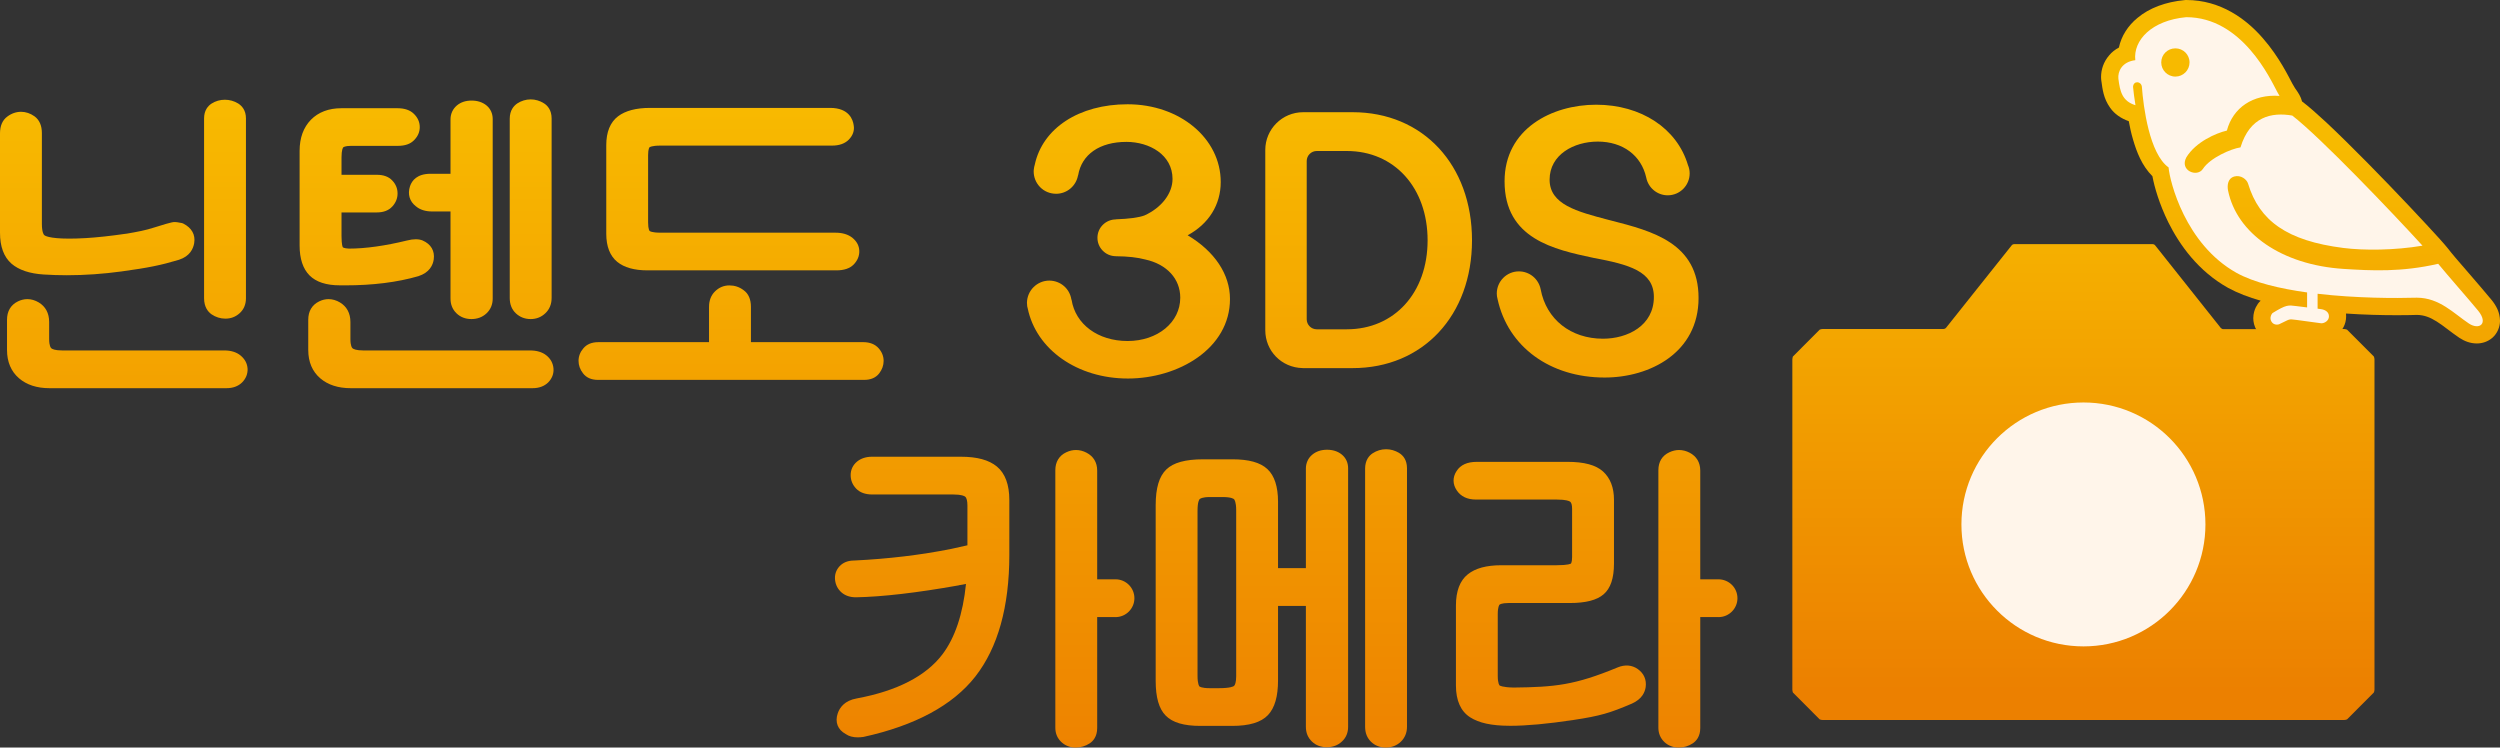 <?xml version="1.0" encoding="utf-8"?>
<!-- Generator: Adobe Illustrator 27.2.0, SVG Export Plug-In . SVG Version: 6.00 Build 0)  -->
<svg version="1.1" id="레이어_1" xmlns="http://www.w3.org/2000/svg" xmlns:xlink="http://www.w3.org/1999/xlink" x="0px"
	 y="0px" viewBox="0 0 720 215.289" enable-background="new 0 0 720 215.289" xml:space="preserve">
<rect x="0" y="0" width="720" height="215.289" fill="#333333" stroke="none"/>
<g>
	<defs>
		<path id="SVGID_1_" d="M376.333,91.963V46.372c0-1.589,1.304-2.884,2.884-2.884h8.663c13.697,0,23.269,10.573,23.269,25.731
			c0,15.084-9.572,25.62-23.269,25.62h-8.663C377.638,94.839,376.333,93.543,376.333,91.963 M375.304,32.317
			c-6.017,0-10.904,4.869-10.904,10.877v51.902c0,5.971,4.667,10.757,10.702,10.913c0.074,0,0.138,0.009,0.202,0.009h14.257
			c20.246,0,34.375-15.157,34.375-36.8c0-21.735-14.129-36.901-34.375-36.901H375.304z"/>
	</defs>
	<clipPath id="SVGID_00000149365067947276048860000016862784711918467231_">
		<use xlink:href="#SVGID_1_"  overflow="visible"/>
	</clipPath>
	
		<linearGradient id="SVGID_00000015315147500987824100000002262202217062247045_" gradientUnits="userSpaceOnUse" x1="192.569" y1="255.715" x2="201.756" y2="255.715" gradientTransform="matrix(0 21.714 21.714 0 -5158.443 -4156.141)">
		<stop  offset="0" style="stop-color:#F8BB00"/>
		<stop  offset="1" style="stop-color:#ED8000"/>
	</linearGradient>
	
		<rect x="364.4" y="32.317" clip-path="url(#SVGID_00000149365067947276048860000016862784711918467231_)" fill="url(#SVGID_00000015315147500987824100000002262202217062247045_)" width="59.536" height="73.702"/>
</g>
<g>
	<defs>
		<path id="SVGID_00000148637100772221802040000001835102802942360485_" d="M298.002,47.475c-0.11,0.331-0.184,0.726-0.239,1.102
			l0.037,0.064l-0.037-0.009l-0.028,0.156c-0.018,0.147-0.037,0.34-0.037,0.496c-0.018,1.727,0.634,3.353,1.837,4.593
			c1.203,1.231,2.811,1.911,4.612,1.929c3.114,0,5.769-2.232,6.32-5.3l0.037-0.027c1.01-6.026,6.219-9.618,13.908-9.618
			c6.586,0,13.274,3.684,13.274,10.674c0,4.18-3.178,8.295-8.056,10.5c-1.681,0.634-4.474,0.992-8.304,1.13l-0.018,0.028
			c-2.866,0.037-5.227,2.361-5.245,5.236c-0.018,1.406,0.514,2.728,1.507,3.748c0.983,1.01,2.297,1.589,3.757,1.607l0.018,0.009
			c3.482,0.027,6.247,0.34,8.516,0.946c6.201,1.369,10.05,5.567,10.05,10.996c0,7.11-6.531,12.475-15.167,12.475
			c-8.525,0-15.019-4.795-16.14-11.905l-0.046-0.037c-0.487-3.142-3.123-5.429-6.357-5.457c-3.509,0-6.403,2.857-6.44,6.393
			c0,0.211,0.018,0.432,0.046,0.634l0.018,0.147h0.009l-0.027,0.074c0.009,0.064,0.018,0.128,0.055,0.276
			c0.027,0.138,0.064,0.285,0.11,0.459c2.462,11.905,14.331,20.219,28.872,20.219c14.45,0,29.387-8.571,29.387-22.91
			c0-7.101-4.428-13.733-12.19-18.345c6.081-3.289,9.526-8.791,9.526-15.35c0-12.539-11.777-22.378-26.824-22.378
			C310.743,30.03,300.243,36.929,298.002,47.475"/>
	</defs>
	<clipPath id="SVGID_00000042712759998099828080000017328694237989425336_">
		<use xlink:href="#SVGID_00000148637100772221802040000001835102802942360485_"  overflow="visible"/>
	</clipPath>
	
		<linearGradient id="SVGID_00000131358194341758226530000008524990562465610912_" gradientUnits="userSpaceOnUse" x1="192.566" y1="252.876" x2="201.752" y2="252.876" gradientTransform="matrix(0 21.719 21.719 0 -5167.16 -4157.007)">
		<stop  offset="0" style="stop-color:#F8BB00"/>
		<stop  offset="1" style="stop-color:#ED8000"/>
	</linearGradient>
	
		<rect x="295.76" y="30.03" clip-path="url(#SVGID_00000042712759998099828080000017328694237989425336_)" fill="url(#SVGID_00000131358194341758226530000008524990562465610912_)" width="58.47" height="78.983"/>
</g>
<g>
	<defs>
		<path id="SVGID_00000137841970010393364820000014318704947697400234_" d="M433.315,52.224c0,16.572,14.22,19.622,25.657,22.056
			c10.169,1.902,17.344,3.831,17.344,11.253c0,8.268-7.588,12.016-14.652,12.016c-9.269,0-16.333-5.567-17.95-14.22
			c-0.588-3.013-3.224-5.172-6.274-5.172c-3.509,0-6.366,2.866-6.366,6.384c0,0.514,0.073,1.057,0.239,1.654
			c2.995,13.678,15.102,22.534,30.829,22.534c13.035,0,27.044-7.165,27.044-22.901c0-15.865-13.375-19.282-25.18-22.314
			l-0.799-0.202c-9.085-2.389-16.921-4.437-16.921-11.566c0-7.202,6.972-10.968,13.88-10.968c7.174,0,12.521,3.968,13.945,10.344
			c0.579,2.976,3.179,5.126,6.192,5.126c3.491,0,6.32-2.829,6.32-6.311c0-0.854-0.184-1.699-0.487-2.379
			c-3.133-10.592-13.513-17.399-26.447-17.399C446.994,30.158,433.315,37.057,433.315,52.224"/>
	</defs>
	<clipPath id="SVGID_00000075859739759427921060000014271860485934049429_">
		<use xlink:href="#SVGID_00000137841970010393364820000014318704947697400234_"  overflow="visible"/>
	</clipPath>
	
		<linearGradient id="SVGID_00000002380168367835128640000013635031725227151250_" gradientUnits="userSpaceOnUse" x1="192.571" y1="258.423" x2="201.757" y2="258.423" gradientTransform="matrix(0 21.711 21.711 0 -5150.452 -4155.552)">
		<stop  offset="0" style="stop-color:#F8BB00"/>
		<stop  offset="1" style="stop-color:#ED8000"/>
	</linearGradient>
	
		<rect x="431.074" y="30.159" clip-path="url(#SVGID_00000075859739759427921060000014271860485934049429_)" fill="url(#SVGID_00000002380168367835128640000013635031725227151250_)" width="58.112" height="78.57"/>
</g>
<g>
	<defs>
		<path id="SVGID_00000142864577762586754120000004875045842738718621_" d="M2.067,33.603C0.698,34.632,0,36.249,0,38.417v28.624
			c0,3.987,1.121,6.991,3.316,8.902c2.094,1.8,5.209,2.857,9.26,3.114c2.223,0.138,4.455,0.211,6.651,0.211
			c5.199,0,10.472-0.377,15.699-1.084c7.836-1.075,11.419-1.801,16.655-3.381c3.114-1.02,4.07-3.169,4.345-4.777
			c0.404-2.425-0.698-4.4-3.151-5.649l-0.358-0.129c-1.304-0.266-1.782-0.303-2.076-0.303c-0.404,0-0.983,0.073-2.499,0.523
			c-1.102,0.312-2.214,0.662-3.307,1.011c-2.793,0.9-4.869,1.258-8.02,1.81l-0.386,0.046c-4.483,0.643-8.304,1.056-11.354,1.231
			c-1.8,0.11-3.445,0.156-4.85,0.156c-6.008,0-7.092-0.909-7.193-1.02c-0.156-0.138-0.671-0.845-0.671-3.234V38.343
			c0-2.177-0.707-3.785-2.094-4.823c-1.203-0.873-2.554-1.323-3.904-1.323C4.667,32.198,3.289,32.666,2.067,33.603"/>
	</defs>
	<clipPath id="SVGID_00000123435977838715609620000009725327904891570321_">
		<use xlink:href="#SVGID_00000142864577762586754120000004875045842738718621_"  overflow="visible"/>
	</clipPath>
	
		<linearGradient id="SVGID_00000054241678163768380080000004440823304099047843_" gradientUnits="userSpaceOnUse" x1="192.566" y1="240.699" x2="201.752" y2="240.699" gradientTransform="matrix(0 21.722 21.722 0 -5200.248 -4157.558)">
		<stop  offset="0" style="stop-color:#F8BB00"/>
		<stop  offset="1" style="stop-color:#ED8000"/>
	</linearGradient>
	
		<rect y="32.198" clip-path="url(#SVGID_00000123435977838715609620000009725327904891570321_)" fill="url(#SVGID_00000054241678163768380080000004440823304099047843_)" width="56.33" height="47.071"/>
</g>
<g>
	<defs>
		<path id="SVGID_00000108308284527748498550000003621958457331604636_" d="M60.905,29.846c-0.974,0.652-2.131,1.892-2.131,4.262
			v51.774c0,2.581,1.157,3.932,2.131,4.63c1.213,0.827,2.563,1.258,4.024,1.258c1.543,0,2.921-0.514,4.06-1.543
			c1.222-1.084,1.846-2.554,1.846-4.345V34.108c0-2.397-1.203-3.628-2.214-4.29c-1.167-0.726-2.517-1.093-3.858-1.093
			C63.403,28.725,62.062,29.093,60.905,29.846"/>
	</defs>
	<clipPath id="SVGID_00000162350784720184399720000008348964564604014760_">
		<use xlink:href="#SVGID_00000108308284527748498550000003621958457331604636_"  overflow="visible"/>
	</clipPath>
	
		<linearGradient id="SVGID_00000055666687834913321030000004700655790799926441_" gradientUnits="userSpaceOnUse" x1="192.571" y1="242.195" x2="201.757" y2="242.195" gradientTransform="matrix(0 21.709 21.709 0 -5193.087 -4155.26)">
		<stop  offset="0" style="stop-color:#F8BB00"/>
		<stop  offset="1" style="stop-color:#ED8000"/>
	</linearGradient>
	
		<rect x="58.774" y="28.725" clip-path="url(#SVGID_00000162350784720184399720000008348964564604014760_)" fill="url(#SVGID_00000055666687834913321030000004700655790799926441_)" width="12.062" height="63.045"/>
</g>
<g>
	<defs>
		<path id="SVGID_00000000931762634145708410000002095045636468014487_" d="M5.163,86.801c-2.058,1.001-3.142,2.829-3.142,5.291
			v8.69c0,3.445,1.167,6.192,3.463,8.167c2.205,1.892,5.153,2.848,8.745,2.848h50.993c1.892,0,3.399-0.57,4.51-1.663
			c1.112-1.13,1.654-2.499,1.571-3.987c-0.101-1.479-0.781-2.728-2.012-3.757c-1.185-0.974-2.756-1.461-4.703-1.461H17.904
			c-2.15,0-2.903-0.432-3.123-0.625c-0.147-0.119-0.625-0.68-0.625-2.646v-4.933c0-2.508-1.029-4.455-3.004-5.631
			c-1.056-0.625-2.159-0.946-3.27-0.946C6.963,86.149,6.045,86.369,5.163,86.801"/>
	</defs>
	<clipPath id="SVGID_00000129183128580478040360000001861309679855176350_">
		<use xlink:href="#SVGID_00000000931762634145708410000002095045636468014487_"  overflow="visible"/>
	</clipPath>
	
		<linearGradient id="SVGID_00000001626654534650520090000001118157984330255762_" gradientUnits="userSpaceOnUse" x1="192.57" y1="241.044" x2="201.756" y2="241.044" gradientTransform="matrix(0 21.713 21.713 0 -5197.159 -4155.995)">
		<stop  offset="0" style="stop-color:#F8BB00"/>
		<stop  offset="1" style="stop-color:#ED8000"/>
	</linearGradient>
	
		<rect x="2.021" y="86.149" clip-path="url(#SVGID_00000129183128580478040360000001861309679855176350_)" fill="url(#SVGID_00000001626654534650520090000001118157984330255762_)" width="69.365" height="25.648"/>
</g>
<g>
	<defs>
		<path id="SVGID_00000170973979217263968810000018137962493442994577_" d="M91.918,86.801c-2.058,1.001-3.142,2.829-3.142,5.291
			v8.69c0,3.445,1.157,6.192,3.454,8.167c2.205,1.892,5.163,2.848,8.755,2.848h52.389c1.892,0,3.399-0.57,4.51-1.663
			c1.121-1.148,1.654-2.554,1.516-4.06c-0.147-1.516-0.845-2.784-2.085-3.757c-1.176-0.928-2.747-1.387-4.667-1.387H104.65
			c-2.15,0-2.894-0.432-3.123-0.625c-0.147-0.119-0.606-0.68-0.606-2.646v-4.933c0-2.508-1.047-4.455-3.022-5.631
			c-1.056-0.625-2.168-0.946-3.28-0.946C93.709,86.149,92.79,86.369,91.918,86.801"/>
	</defs>
	<clipPath id="SVGID_00000105412359868449550490000014295539580913323434_">
		<use xlink:href="#SVGID_00000170973979217263968810000018137962493442994577_"  overflow="visible"/>
	</clipPath>
	
		<linearGradient id="SVGID_00000155835414148402540270000003115918964218418597_" gradientUnits="userSpaceOnUse" x1="192.57" y1="244.633" x2="201.756" y2="244.633" gradientTransform="matrix(0 21.713 21.713 0 -5187.642 -4155.995)">
		<stop  offset="0" style="stop-color:#F8BB00"/>
		<stop  offset="1" style="stop-color:#ED8000"/>
	</linearGradient>
	
		<rect x="88.776" y="86.149" clip-path="url(#SVGID_00000105412359868449550490000014295539580913323434_)" fill="url(#SVGID_00000155835414148402540270000003115918964218418597_)" width="70.762" height="25.648"/>
</g>
<g>
	<defs>
		<path id="SVGID_00000144316109884237296190000005743040964874470031_" d="M98.32,31.169c-3.656,0-6.605,1.121-8.773,3.316
			c-2.159,2.214-3.261,5.227-3.261,8.975v27.228c0,3.822,0.965,6.734,2.857,8.626c1.892,1.902,4.823,2.857,8.699,2.857
			c0.533,0.009,1.066,0.009,1.589,0.009c7.909,0,14.992-0.882,21.064-2.646c3.215-1.038,4.18-3.188,4.419-4.805
			c0.349-2.462-0.772-4.418-3.224-5.484c-1.139-0.459-2.636-0.45-4.437,0.009c-6.366,1.553-12.007,2.343-16.747,2.343
			c-1.433-0.055-1.773-0.386-1.773-0.386c-0.018-0.027-0.377-0.606-0.377-3.261v-6.77h10.169c1.911,0,3.417-0.569,4.465-1.718
			c1.01-1.102,1.507-2.361,1.507-3.748c0-1.405-0.505-2.682-1.543-3.748c-1.038-1.102-2.526-1.626-4.428-1.626H98.357v-5.034
			c0-2.214,0.432-2.783,0.478-2.848c0.009-0.009,0.404-0.45,2.241-0.45h13.476c2.095,0,3.675-0.542,4.74-1.681
			c1.075-1.084,1.598-2.352,1.598-3.72c0-1.415-0.542-2.682-1.654-3.785c-1.102-1.112-2.701-1.654-4.777-1.654H98.32z"/>
	</defs>
	<clipPath id="SVGID_00000056409812097633247480000006424075600487599292_">
		<use xlink:href="#SVGID_00000144316109884237296190000005743040964874470031_"  overflow="visible"/>
	</clipPath>
	
		<linearGradient id="SVGID_00000151511329383810322230000012337938847667623606_" gradientUnits="userSpaceOnUse" x1="192.573" y1="243.876" x2="201.759" y2="243.876" gradientTransform="matrix(0 21.706 21.706 0 -5187.732 -4154.597)">
		<stop  offset="0" style="stop-color:#F8BB00"/>
		<stop  offset="1" style="stop-color:#ED8000"/>
	</linearGradient>
	
		<rect x="86.286" y="31.169" clip-path="url(#SVGID_00000056409812097633247480000006424075600487599292_)" fill="url(#SVGID_00000151511329383810322230000012337938847667623606_)" width="38.977" height="51.011"/>
</g>
<g>
	<defs>
		<path id="SVGID_00000106825455814950415470000002932101240107903368_" d="M148.955,29.8c-0.974,0.68-2.15,1.966-2.15,4.41v51.599
			c0,1.856,0.597,3.353,1.801,4.465c1.157,1.066,2.581,1.617,4.226,1.617c1.654,0,3.087-0.57,4.253-1.699
			c1.176-1.112,1.782-2.6,1.782-4.382v-51.7c0-2.443-1.203-3.72-2.205-4.354c-1.185-0.753-2.508-1.13-3.821-1.13
			C151.49,28.624,150.14,29.019,148.955,29.8"/>
	</defs>
	<clipPath id="SVGID_00000170246995849901557500000012304315190435998366_">
		<use xlink:href="#SVGID_00000106825455814950415470000002932101240107903368_"  overflow="visible"/>
	</clipPath>
	
		<linearGradient id="SVGID_00000139252318224028571780000007654636503561273264_" gradientUnits="userSpaceOnUse" x1="192.569" y1="245.81" x2="201.755" y2="245.81" gradientTransform="matrix(0 21.714 21.714 0 -5184.792 -4156.197)">
		<stop  offset="0" style="stop-color:#F8BB00"/>
		<stop  offset="1" style="stop-color:#ED8000"/>
	</linearGradient>
	
		<rect x="146.805" y="28.624" clip-path="url(#SVGID_00000170246995849901557500000012304315190435998366_)" fill="url(#SVGID_00000139252318224028571780000007654636503561273264_)" width="12.062" height="63.266"/>
</g>
<g>
	<defs>
		<path id="SVGID_00000096031133703963846900000002433380369514452880_" d="M131.565,30.388c-1.185,1.011-1.819,2.407-1.819,4.005
			v15.653h-5.732c-3.932,0-5.392,1.966-5.934,3.601c-0.744,2.269-0.11,4.372,1.681,5.75c1.185,1.001,2.756,1.507,4.722,1.507h5.264
			v25.079c0,1.727,0.579,3.151,1.736,4.262c1.13,1.084,2.572,1.644,4.299,1.644c1.699,0,3.151-0.551,4.308-1.617
			c1.194-1.112,1.81-2.554,1.81-4.29V34.311c0-1.653-0.643-3.022-1.846-3.996c-1.121-0.882-2.545-1.35-4.226-1.35
			C134.11,28.964,132.677,29.442,131.565,30.388"/>
	</defs>
	<clipPath id="SVGID_00000146459231481078476460000012518336878381391013_">
		<use xlink:href="#SVGID_00000096031133703963846900000002433380369514452880_"  overflow="visible"/>
	</clipPath>
	
		<linearGradient id="SVGID_00000168107346354436718800000007323416859462479288_" gradientUnits="userSpaceOnUse" x1="192.569" y1="244.857" x2="201.755" y2="244.857" gradientTransform="matrix(0 21.715 21.715 0 -5187.395 -4156.27)">
		<stop  offset="0" style="stop-color:#F8BB00"/>
		<stop  offset="1" style="stop-color:#ED8000"/>
	</linearGradient>
	
		<rect x="117.336" y="28.964" clip-path="url(#SVGID_00000146459231481078476460000012518336878381391013_)" fill="url(#SVGID_00000168107346354436718800000007323416859462479288_)" width="24.564" height="62.926"/>
</g>
<g>
	<defs>
		<path id="SVGID_00000004507354067682467440000018171433126882667189_" d="M205.919,83.925c-1.139,1.112-1.718,2.627-1.718,4.455
			v10.16h-31.876c-1.883,0-3.344,0.606-4.327,1.791c-0.919,1.075-1.378,2.287-1.378,3.601c0,1.268,0.432,2.489,1.295,3.592
			c0.955,1.249,2.407,1.883,4.317,1.883h76.641c1.92,0,3.381-0.634,4.345-1.883c0.845-1.102,1.268-2.324,1.268-3.592
			c0-1.323-0.487-2.563-1.442-3.638c-1.02-1.148-2.517-1.755-4.437-1.755h-32.336v-10.16c0-2.168-0.707-3.812-2.104-4.804
			c-1.222-0.928-2.6-1.378-4.106-1.378C208.445,82.199,207.058,82.795,205.919,83.925"/>
	</defs>
	<clipPath id="SVGID_00000158031144030248010120000016703863956459366791_">
		<use xlink:href="#SVGID_00000004507354067682467440000018171433126882667189_"  overflow="visible"/>
	</clipPath>
	
		<linearGradient id="SVGID_00000175288281049997455220000007721806252442884538_" gradientUnits="userSpaceOnUse" x1="192.563" y1="248.181" x2="201.749" y2="248.181" gradientTransform="matrix(0 21.725 21.725 0 -5181.108 -4158.095)">
		<stop  offset="0" style="stop-color:#F8BB00"/>
		<stop  offset="1" style="stop-color:#ED8000"/>
	</linearGradient>
	
		<rect x="166.62" y="82.199" clip-path="url(#SVGID_00000158031144030248010120000016703863956459366791_)" fill="url(#SVGID_00000175288281049997455220000007721806252442884538_)" width="87.866" height="27.209"/>
</g>
<g>
	<defs>
		<path id="SVGID_00000132778055840982932110000009625952047552345239_" d="M187.179,31.077c-3.978,0-7.073,0.817-9.177,2.416
			c-2.269,1.727-3.399,4.529-3.399,8.332v25.492c0,3.647,1.066,6.385,3.169,8.102c1.993,1.626,4.915,2.443,8.672,2.443h54.465
			c2.195,0,3.867-0.57,4.979-1.709c1.102-1.167,1.635-2.48,1.589-3.904c-0.046-1.488-0.735-2.756-2.03-3.803
			c-1.213-0.946-2.829-1.433-4.823-1.433H190.21c-2.535,0-3.096-0.459-3.114-0.496c0,0-0.441-0.395-0.441-2.416V44.654
			c0-1.847,0.413-2.242,0.413-2.242c0.028-0.018,0.606-0.478,3.142-0.478h49.404c2.076,0,3.693-0.569,4.823-1.699
			c1.194-1.203,1.699-2.673,1.424-4.143c-0.193-1.516-1.249-5.016-6.789-5.016H187.179z"/>
	</defs>
	<clipPath id="SVGID_00000098939644848148699750000012543887939882550416_">
		<use xlink:href="#SVGID_00000132778055840982932110000009625952047552345239_"  overflow="visible"/>
	</clipPath>
	
		<linearGradient id="SVGID_00000047059047200821753220000001178573324271191729_" gradientUnits="userSpaceOnUse" x1="192.572" y1="248.199" x2="201.758" y2="248.199" gradientTransform="matrix(0 21.707 21.707 0 -5176.685 -4154.91)">
		<stop  offset="0" style="stop-color:#F8BB00"/>
		<stop  offset="1" style="stop-color:#ED8000"/>
	</linearGradient>
	
		<rect x="174.603" y="31.077" clip-path="url(#SVGID_00000098939644848148699750000012543887939882550416_)" fill="url(#SVGID_00000047059047200821753220000001178573324271191729_)" width="72.92" height="46.785"/>
</g>
<g>
	<defs>
		<path id="SVGID_00000025435557482216641100000007016423657822253959_" d="M345.421,197.679c-0.018-0.027-0.533-0.588-0.533-3.05
			v-47.566c0-2.554,0.505-3.206,0.606-3.307c0.129-0.138,0.753-0.606,2.949-0.606h3.665c2.526,0,3.188,0.514,3.289,0.625
			c0.11,0.101,0.625,0.753,0.625,3.206v47.759c0,1.727-0.34,2.591-0.625,2.811c-0.147,0.129-1.029,0.643-4.308,0.643h-2.747
			C346.028,198.193,345.477,197.716,345.421,197.679 M377.913,130.959c-1.176,0.992-1.819,2.389-1.819,3.996v28.67h-8.02V144.5
			c0-4.345-1.029-7.514-3.077-9.416c-2.049-1.892-5.328-2.802-10.059-2.802h-8.424c-5.108,0-8.589,0.955-10.61,2.921
			c-2.067,1.984-3.068,5.346-3.068,10.298v50.607c0,4.731,0.937,8.019,2.884,9.986c1.957,2.002,5.218,2.967,9.976,2.967h9.149
			c4.97,0,8.341-1.029,10.325-3.114c1.957-2.067,2.903-5.365,2.903-10.004v-21.441h8.02v34.825c0,1.709,0.588,3.142,1.736,4.235
			c1.139,1.093,2.572,1.635,4.299,1.635c1.718,0,3.16-0.533,4.318-1.617c1.203-1.084,1.81-2.526,1.81-4.253v-74.482
			c0-1.607-0.643-2.986-1.846-3.959c-1.121-0.9-2.545-1.36-4.226-1.36C380.467,129.526,379.034,130.022,377.913,130.959"/>
	</defs>
	<clipPath id="SVGID_00000057833704027357138380000002563080269578895754_">
		<use xlink:href="#SVGID_00000025435557482216641100000007016423657822253959_"  overflow="visible"/>
	</clipPath>
	
		<linearGradient id="SVGID_00000121980504851075070780000010312206857088617868_" gradientUnits="userSpaceOnUse" x1="192.569" y1="254.335" x2="201.755" y2="254.335" gradientTransform="matrix(0 21.714 21.714 0 -5162.18 -4156.198)">
		<stop  offset="0" style="stop-color:#F8BB00"/>
		<stop  offset="1" style="stop-color:#ED8000"/>
	</linearGradient>
	
		<rect x="332.836" y="129.526" clip-path="url(#SVGID_00000057833704027357138380000002563080269578895754_)" fill="url(#SVGID_00000121980504851075070780000010312206857088617868_)" width="55.421" height="85.671"/>
</g>
<g>
	<defs>
		<path id="SVGID_00000044161915722478415680000018314077138256509857_" d="M395.321,130.546c-0.992,0.661-2.168,1.975-2.168,4.409
			v74.372c0,1.782,0.588,3.224,1.736,4.336c1.13,1.075,2.554,1.626,4.253,1.626c1.69,0,3.133-0.569,4.299-1.672
			c1.167-1.13,1.773-2.581,1.773-4.29v-74.482c0-2.453-1.194-3.72-2.205-4.354c-1.185-0.744-2.499-1.112-3.812-1.112
			C397.847,129.379,396.506,129.765,395.321,130.546"/>
	</defs>
	<clipPath id="SVGID_00000125565476792256616770000003564908627733362602_">
		<use xlink:href="#SVGID_00000044161915722478415680000018314077138256509857_"  overflow="visible"/>
	</clipPath>
	
		<linearGradient id="SVGID_00000169516909644811046030000011717758154911037326_" gradientUnits="userSpaceOnUse" x1="192.569" y1="255.92" x2="201.755" y2="255.92" gradientTransform="matrix(0 21.715 21.715 0 -5158.101 -4156.291)">
		<stop  offset="0" style="stop-color:#F8BB00"/>
		<stop  offset="1" style="stop-color:#ED8000"/>
	</linearGradient>
	
		<rect x="393.153" y="129.379" clip-path="url(#SVGID_00000125565476792256616770000003564908627733362602_)" fill="url(#SVGID_00000169516909644811046030000011717758154911037326_)" width="12.062" height="85.91"/>
</g>
<g>
	<defs>
		<path id="SVGID_00000094608159837301269000000012219728735178069137_" d="M480.781,130.252c-2.076,0.955-3.169,2.756-3.169,5.172
			v74.17c0,1.644,0.615,3.059,1.755,4.134c1.112,1.029,2.517,1.562,4.106,1.562c1.479,0,2.829-0.404,4.033-1.203
			c0.992-0.652,2.168-1.957,2.168-4.41v-31.968l5.117,0.009l0.156,0.009c2.995,0,5.438-2.453,5.438-5.438
			c0-3.013-2.434-5.447-5.503-5.447h-5.209v-31.325c0-2.324-1.075-4.097-3.05-5.135c-0.992-0.514-2.012-0.781-3.05-0.781
			C482.646,129.599,481.699,129.82,480.781,130.252"/>
	</defs>
	<clipPath id="SVGID_00000025436905356678131570000018075170053448537011_">
		<use xlink:href="#SVGID_00000094608159837301269000000012219728735178069137_"  overflow="visible"/>
	</clipPath>
	
		<linearGradient id="SVGID_00000147929923266035455410000013873255833953606076_" gradientUnits="userSpaceOnUse" x1="192.569" y1="259.606" x2="201.755" y2="259.606" gradientTransform="matrix(0 21.714 21.714 0 -5148.196 -4156.197)">
		<stop  offset="0" style="stop-color:#F8BB00"/>
		<stop  offset="1" style="stop-color:#ED8000"/>
	</linearGradient>
	
		<rect x="477.612" y="129.599" clip-path="url(#SVGID_00000025436905356678131570000018075170053448537011_)" fill="url(#SVGID_00000147929923266035455410000013873255833953606076_)" width="22.773" height="85.69"/>
</g>
<g>
	<defs>
		<path id="SVGID_00000163751478188332349680000004004822562789717665_" d="M425.287,133.017c-2.71,0-4.648,0.863-5.787,2.637
			c-1.185,1.8-1.167,3.812,0.064,5.603c1.167,1.736,3.031,2.618,5.549,2.618h23.269c2.655,0,3.564,0.422,3.812,0.606
			c0.368,0.248,0.57,0.983,0.57,2.039v13.926c0,1.58-0.358,1.874-0.358,1.874c-0.037,0.027-0.744,0.468-4.106,0.468h-15.855
			c-4.373,0-7.551,0.873-9.719,2.618c-2.26,1.801-3.417,4.814-3.417,8.975v23.048c0,4.336,1.387,7.432,4.116,9.168
			c2.508,1.617,6.155,2.407,11.152,2.425l0.377,0.009c4.648,0,10.748-0.551,18.152-1.672c7.799-1.167,10.601-2.039,16.884-4.722
			c2.949-1.323,3.757-3.325,3.968-4.786c0.266-2.104-0.505-3.895-2.251-5.144c-1.672-1.204-3.739-1.369-5.861-0.478
			c-12.346,5.108-18.033,5.649-29.975,5.787c-3.289-0.074-3.959-0.588-3.996-0.616c0,0-0.524-0.468-0.524-2.738v-17.803
			c0-2.131,0.459-2.637,0.496-2.701c0.064-0.046,0.551-0.487,2.609-0.487h17.61c4.639,0,7.818-0.827,9.774-2.508
			c2.012-1.727,2.986-4.648,2.986-8.874v-18.354c0-3.5-1.056-6.247-3.151-8.148c-2.067-1.865-5.411-2.774-10.252-2.774H425.287z"/>
	</defs>
	<clipPath id="SVGID_00000108299854832493636560000005969044450625383827_">
		<use xlink:href="#SVGID_00000163751478188332349680000004004822562789717665_"  overflow="visible"/>
	</clipPath>
	
		<linearGradient id="SVGID_00000083065010020064224570000017231123863163592633_" gradientUnits="userSpaceOnUse" x1="192.57" y1="257.853" x2="201.756" y2="257.853" gradientTransform="matrix(0 21.713 21.713 0 -5152.615 -4156.031)">
		<stop  offset="0" style="stop-color:#F8BB00"/>
		<stop  offset="1" style="stop-color:#ED8000"/>
	</linearGradient>
	
		<rect x="418.314" y="133.017" clip-path="url(#SVGID_00000108299854832493636560000005969044450625383827_)" fill="url(#SVGID_00000083065010020064224570000017231123863163592633_)" width="55.907" height="76.016"/>
</g>
<g>
	<defs>
		<path id="SVGID_00000071548243196105006890000001178719934051894933_" d="M307.096,130.252c-2.058,0.955-3.16,2.765-3.16,5.172
			v74.17c0,1.663,0.597,3.05,1.755,4.134c1.121,1.029,2.499,1.562,4.088,1.562c1.488,0,2.838-0.404,4.051-1.203
			c0.992-0.652,2.159-1.957,2.159-4.41v-31.968l5.117,0.009l0.165,0.009c2.995,0,5.438-2.453,5.438-5.438
			c0-3.013-2.444-5.447-5.438-5.447h-5.282v-31.325c0-2.324-1.066-4.097-3.059-5.135c-0.983-0.514-2.003-0.781-3.041-0.781
			C308.952,129.599,308.015,129.82,307.096,130.252"/>
	</defs>
	<clipPath id="SVGID_00000124856211360858345590000007027916857325223085_">
		<use xlink:href="#SVGID_00000071548243196105006890000001178719934051894933_"  overflow="visible"/>
	</clipPath>
	
		<linearGradient id="SVGID_00000013904284383331641190000005973857778866476703_" gradientUnits="userSpaceOnUse" x1="192.569" y1="252.479" x2="201.755" y2="252.479" gradientTransform="matrix(0 21.714 21.714 0 -5167.103 -4156.197)">
		<stop  offset="0" style="stop-color:#F8BB00"/>
		<stop  offset="1" style="stop-color:#ED8000"/>
	</linearGradient>
	
		<rect x="303.936" y="129.599" clip-path="url(#SVGID_00000124856211360858345590000007027916857325223085_)" fill="url(#SVGID_00000013904284383331641190000005973857778866476703_)" width="22.773" height="85.69"/>
</g>
<g>
	<defs>
		<path id="SVGID_00000039826925593328981670000004243929816214128531_" d="M251.152,131.538c-1.773,0-3.234,0.496-4.363,1.433
			c-1.185,1.011-1.8,2.333-1.8,3.868c0,1.479,0.533,2.774,1.58,3.877c1.075,1.13,2.646,1.699,4.676,1.699h23.379
			c2.315,0,3.133,0.441,3.371,0.643c0.404,0.349,0.625,1.258,0.625,2.526v11.464l-4.63,1.029
			c-8.653,1.736-18.079,2.875-27.972,3.353c-1.801,0-3.215,0.569-4.244,1.672c-1.02,1.121-1.451,2.499-1.268,3.987
			c0.175,1.424,0.799,2.609,1.865,3.546c1.066,0.909,2.434,1.387,4.134,1.387c7.514-0.138,17.454-1.277,29.534-3.426
			c0.064-0.019,0.101-0.019,0.174-0.055c0.707-0.119,1.387-0.257,1.994-0.368c-0.882,8.681-3.16,15.479-6.78,20.274
			c-4.749,6.256-13.054,10.546-24.702,12.705c-3.509,0.616-4.905,2.664-5.457,4.299c-0.854,2.517,0,4.713,2.297,5.953
			c0.955,0.662,2.122,0.955,3.463,0.955c0.505,0,1.029-0.037,1.663-0.128c14.882-3.27,25.731-9.113,32.225-17.408
			c6.476-8.304,9.774-20.063,9.774-35.018v-15.782c0-4.446-1.203-7.68-3.574-9.655c-2.306-1.902-5.695-2.829-10.39-2.829H251.152z"
			/>
	</defs>
	<clipPath id="SVGID_00000004525540052104416390000010804813222047591041_">
		<use xlink:href="#SVGID_00000039826925593328981670000004243929816214128531_"  overflow="visible"/>
	</clipPath>
	
		<linearGradient id="SVGID_00000103249825832123567150000011605716929457370038_" gradientUnits="userSpaceOnUse" x1="192.57" y1="250.434" x2="201.756" y2="250.434" gradientTransform="matrix(0 21.712 21.712 0 -5172.013 -4155.83)">
		<stop  offset="0" style="stop-color:#F8BB00"/>
		<stop  offset="1" style="stop-color:#ED8000"/>
	</linearGradient>
	
		<rect x="240.322" y="131.538" clip-path="url(#SVGID_00000004525540052104416390000010804813222047591041_)" fill="url(#SVGID_00000103249825832123567150000011605716929457370038_)" width="50.368" height="80.82"/>
</g>
<path fill="#FFF5EA" d="M638.591,151.161c0,21.652-17.518,39.179-39.18,39.179c-21.624,0-39.188-17.527-39.188-39.179
	c0-21.633,17.564-39.188,39.188-39.188C621.073,111.973,638.591,129.528,638.591,151.161"/>
<g>
	<defs>
		<path id="SVGID_00000036230945714702585760000002659386735465216943_" d="M564.89,151.04c0-19.429,15.745-35.128,35.156-35.128
			c19.374,0,35.119,15.699,35.119,35.128c0,19.392-15.745,35.119-35.119,35.119C580.635,186.159,564.89,170.432,564.89,151.04
			 M580.075,70.312c-0.239,0-0.588,0.156-0.726,0.368l-18.887,23.719c-0.156,0.202-0.496,0.349-0.735,0.349h-34.788
			c-0.239,0-0.643,0.092-0.863,0.184l-7.726,7.753c-0.073,0.248-0.156,0.597-0.156,0.863v95.032c0,0.248,0.083,0.643,0.156,0.854
			l7.726,7.753c0.22,0.092,0.625,0.175,0.863,0.175h150.122c0.257,0,0.643-0.083,0.882-0.175l7.735-7.762
			c0.101-0.202,0.174-0.597,0.174-0.845v-95.032c0-0.266-0.073-0.615-0.174-0.863l-7.735-7.753
			c-0.239-0.092-0.625-0.184-0.882-0.184l-34.779,0.046c-0.239,0-0.551-0.175-0.717-0.368l-18.869-23.746
			c-0.138-0.211-0.487-0.368-0.717-0.368H580.075z"/>
	</defs>
	<clipPath id="SVGID_00000015336774898028832800000017640040777976160907_">
		<use xlink:href="#SVGID_00000036230945714702585760000002659386735465216943_"  overflow="visible"/>
	</clipPath>
	
		<linearGradient id="SVGID_00000160161414834524500950000006678453986874257026_" gradientUnits="userSpaceOnUse" x1="195.813" y1="267.29" x2="205" y2="267.29" gradientTransform="matrix(0 17.096 17.096 0 -3969.438 -3305.532)">
		<stop  offset="0" style="stop-color:#F7BA00"/>
		<stop  offset="1" style="stop-color:#EC8000"/>
	</linearGradient>
	
		<rect x="516.194" y="70.312" clip-path="url(#SVGID_00000015336774898028832800000017640040777976160907_)" fill="url(#SVGID_00000160161414834524500950000006678453986874257026_)" width="167.658" height="137.05"/>
</g>
<g>
	<defs>
		<path id="SVGID_00000109751121816761986990000003131582381029781431_" d="M629.424,0l-0.22,0.027
			c-5.521,0.514-10.188,2.269-13.605,5.126c-2.728,2.223-4.667,5.236-5.356,8.543c-1.102,0.579-2.058,1.341-2.802,2.241
			c-1.635,1.892-2.333,4.143-2.333,6.219c0,0.34,0.018,0.744,0.092,1.24h0.009c0.312,2.269,0.588,4.924,2.489,7.606
			c1.277,1.846,3.188,3.123,5.392,3.904c0.276,1.534,0.68,3.472,1.259,5.401c1.01,3.408,2.453,7.331,5.549,10.445
			c0.597,3.178,1.947,7.9,4.565,13.256c3.325,6.66,8.663,14.092,17.206,18.887c2.829,1.534,5.999,2.738,9.398,3.702
			c-0.717,0.68-0.937,1.093-1.369,1.865c-0.377,0.772-0.744,1.828-0.753,3.169c-0.009,1.066,0.285,2.37,0.965,3.482
			c1.332,2.526,4.382,3.454,5.815,3.325c1.176,0,1.883-0.239,2.195-0.331l0.257-0.092l0.257-0.119
			c0.836-0.395,1.47-0.689,1.883-0.909c0.101,0,0.248,0.037,0.386,0.055l7.533,1.02h0.322c1.782-0.037,3.178-0.588,4.529-1.617
			c1.341-1.001,2.618-2.976,2.6-5.337c0.009-0.267-0.009-0.524-0.037-0.809c5.319,0.358,10.344,0.478,14.523,0.478
			c2.26,0,4.299-0.027,5.962-0.083c2.039,0.046,3.674,0.68,5.604,1.874c1.938,1.203,4.005,3.004,6.559,4.722
			c1.47,0.965,3.114,1.617,5.016,1.626h0.028c1.451,0,3.178-0.468,4.547-1.709c1.359-1.203,2.085-3.077,2.113-4.676v-0.184
			c-0.064-2.471-1.075-4.299-2.453-6.008h-0.009c-1.571-1.938-4.272-5.034-6.807-7.992c-2.535-2.884-4.988-5.778-5.668-6.715
			c-0.551-0.698-1.249-1.479-2.398-2.783c-4.005-4.419-12.457-13.467-20.844-21.965c-4.198-4.244-8.35-8.359-11.924-11.703
			c-2.71-2.499-4.942-4.492-6.926-5.98v-0.046c-0.312-1.277-1.121-2.48-1.442-2.958c-0.377-0.514-0.689-0.937-1.35-2.14
			c-0.873-1.589-3.656-7.542-8.442-13.008C646.997,5.576,639.648,0.009,629.644,0H629.424z"/>
	</defs>
	<clipPath id="SVGID_00000016063953617666145600000004449547332469668787_">
		<use xlink:href="#SVGID_00000109751121816761986990000003131582381029781431_"  overflow="visible"/>
	</clipPath>
	
		<linearGradient id="SVGID_00000077298664202535199340000009552839209182141064_" gradientUnits="userSpaceOnUse" x1="195.813" y1="270.55" x2="205" y2="270.55" gradientTransform="matrix(0 17.096 17.096 0 -3962.632 -3305.532)">
		<stop  offset="0" style="stop-color:#F7BA00"/>
		<stop  offset="1" style="stop-color:#EC8000"/>
	</linearGradient>
	
		<rect x="605.107" y="0" clip-path="url(#SVGID_00000016063953617666145600000004449547332469668787_)" fill="url(#SVGID_00000077298664202535199340000009552839209182141064_)" width="114.892" height="98.917"/>
</g>
<path fill-rule="evenodd" clip-rule="evenodd" fill="#FFF5EA" d="M713.709,89.484c-2.6-3.169-8.69-10.068-11.51-13.513
	c-10.583,2.443-19.254,1.984-27.201,1.479c-17.904-1.139-30.838-10.243-33.328-22.626c-0.285-1.516-0.018-3.454,1.736-3.978
	c1.984-0.56,3.684,0.836,4.051,2.076c3.224,10.647,11.18,16.434,27.439,18.492c5.87,0.744,14.744,0.707,22.782-0.661
	c-8.341-9.15-29.35-31.188-37.508-37.471c-5.971-1.02-12.199,0.276-14.909,9.168c-2.719,0.386-8.782,3.041-10.83,6.201
	c-1.663,2.535-6.798,0.478-4.768-3.325c2.692-4.437,8.525-6.982,11.676-7.716c1.745-6.587,7.505-10.537,15.167-9.986
	c-0.193-0.322-0.432-0.717-0.68-1.194c-1.984-3.684-10.096-21.478-26.199-21.478c-9.958,0.919-15.304,6.651-14.661,12.383
	c-3.877,0.478-5.098,3.289-4.869,5.355c0.459,3.684,1.102,6.449,4.915,7.615c-0.303-1.92-0.597-3.996-0.698-5.3
	c0.119-1.819,2.324-1.663,2.544-0.037c0.423,5.769,2.168,19.337,7.689,23.25c0.34,4.042,4.804,22.102,19.539,30.351
	c5.089,2.829,12.539,4.566,20.357,5.659v4.309l-3.151-0.386c-2.333-0.294-2.793-0.441-6.807,2.012
	c-0.202,0.193-0.983,1.295-0.322,2.434c0.753,1.304,2.205,0.799,2.205,0.799c3.224-1.47,2.517-1.589,4.988-1.258l7.193,0.974
	c0.928,0,2.186-0.753,2.186-2.002c0-1.249-1.075-1.883-2.186-2.058l-1.084-0.156v-4.29c11.088,1.295,22.46,1.314,28.588,1.13
	c6.55,0.028,10.628,4.538,14.992,7.441C714.058,95.161,716.732,93.177,713.709,89.484 M622.435,17.978
	c0-2.251,1.819-4.051,4.079-4.051c2.251,0,4.07,1.8,4.07,4.051c0,2.242-1.819,4.079-4.07,4.079
	C624.254,22.057,622.435,20.22,622.435,17.978"/>
<g>
</g>
<g>
</g>
<g>
</g>
<g>
</g>
<g>
</g>
<g>
</g>
<g>
</g>
<g>
</g>
<g>
</g>
<g>
</g>
<g>
</g>
<g>
</g>
<g>
</g>
<g>
</g>
<g>
</g>
</svg>
